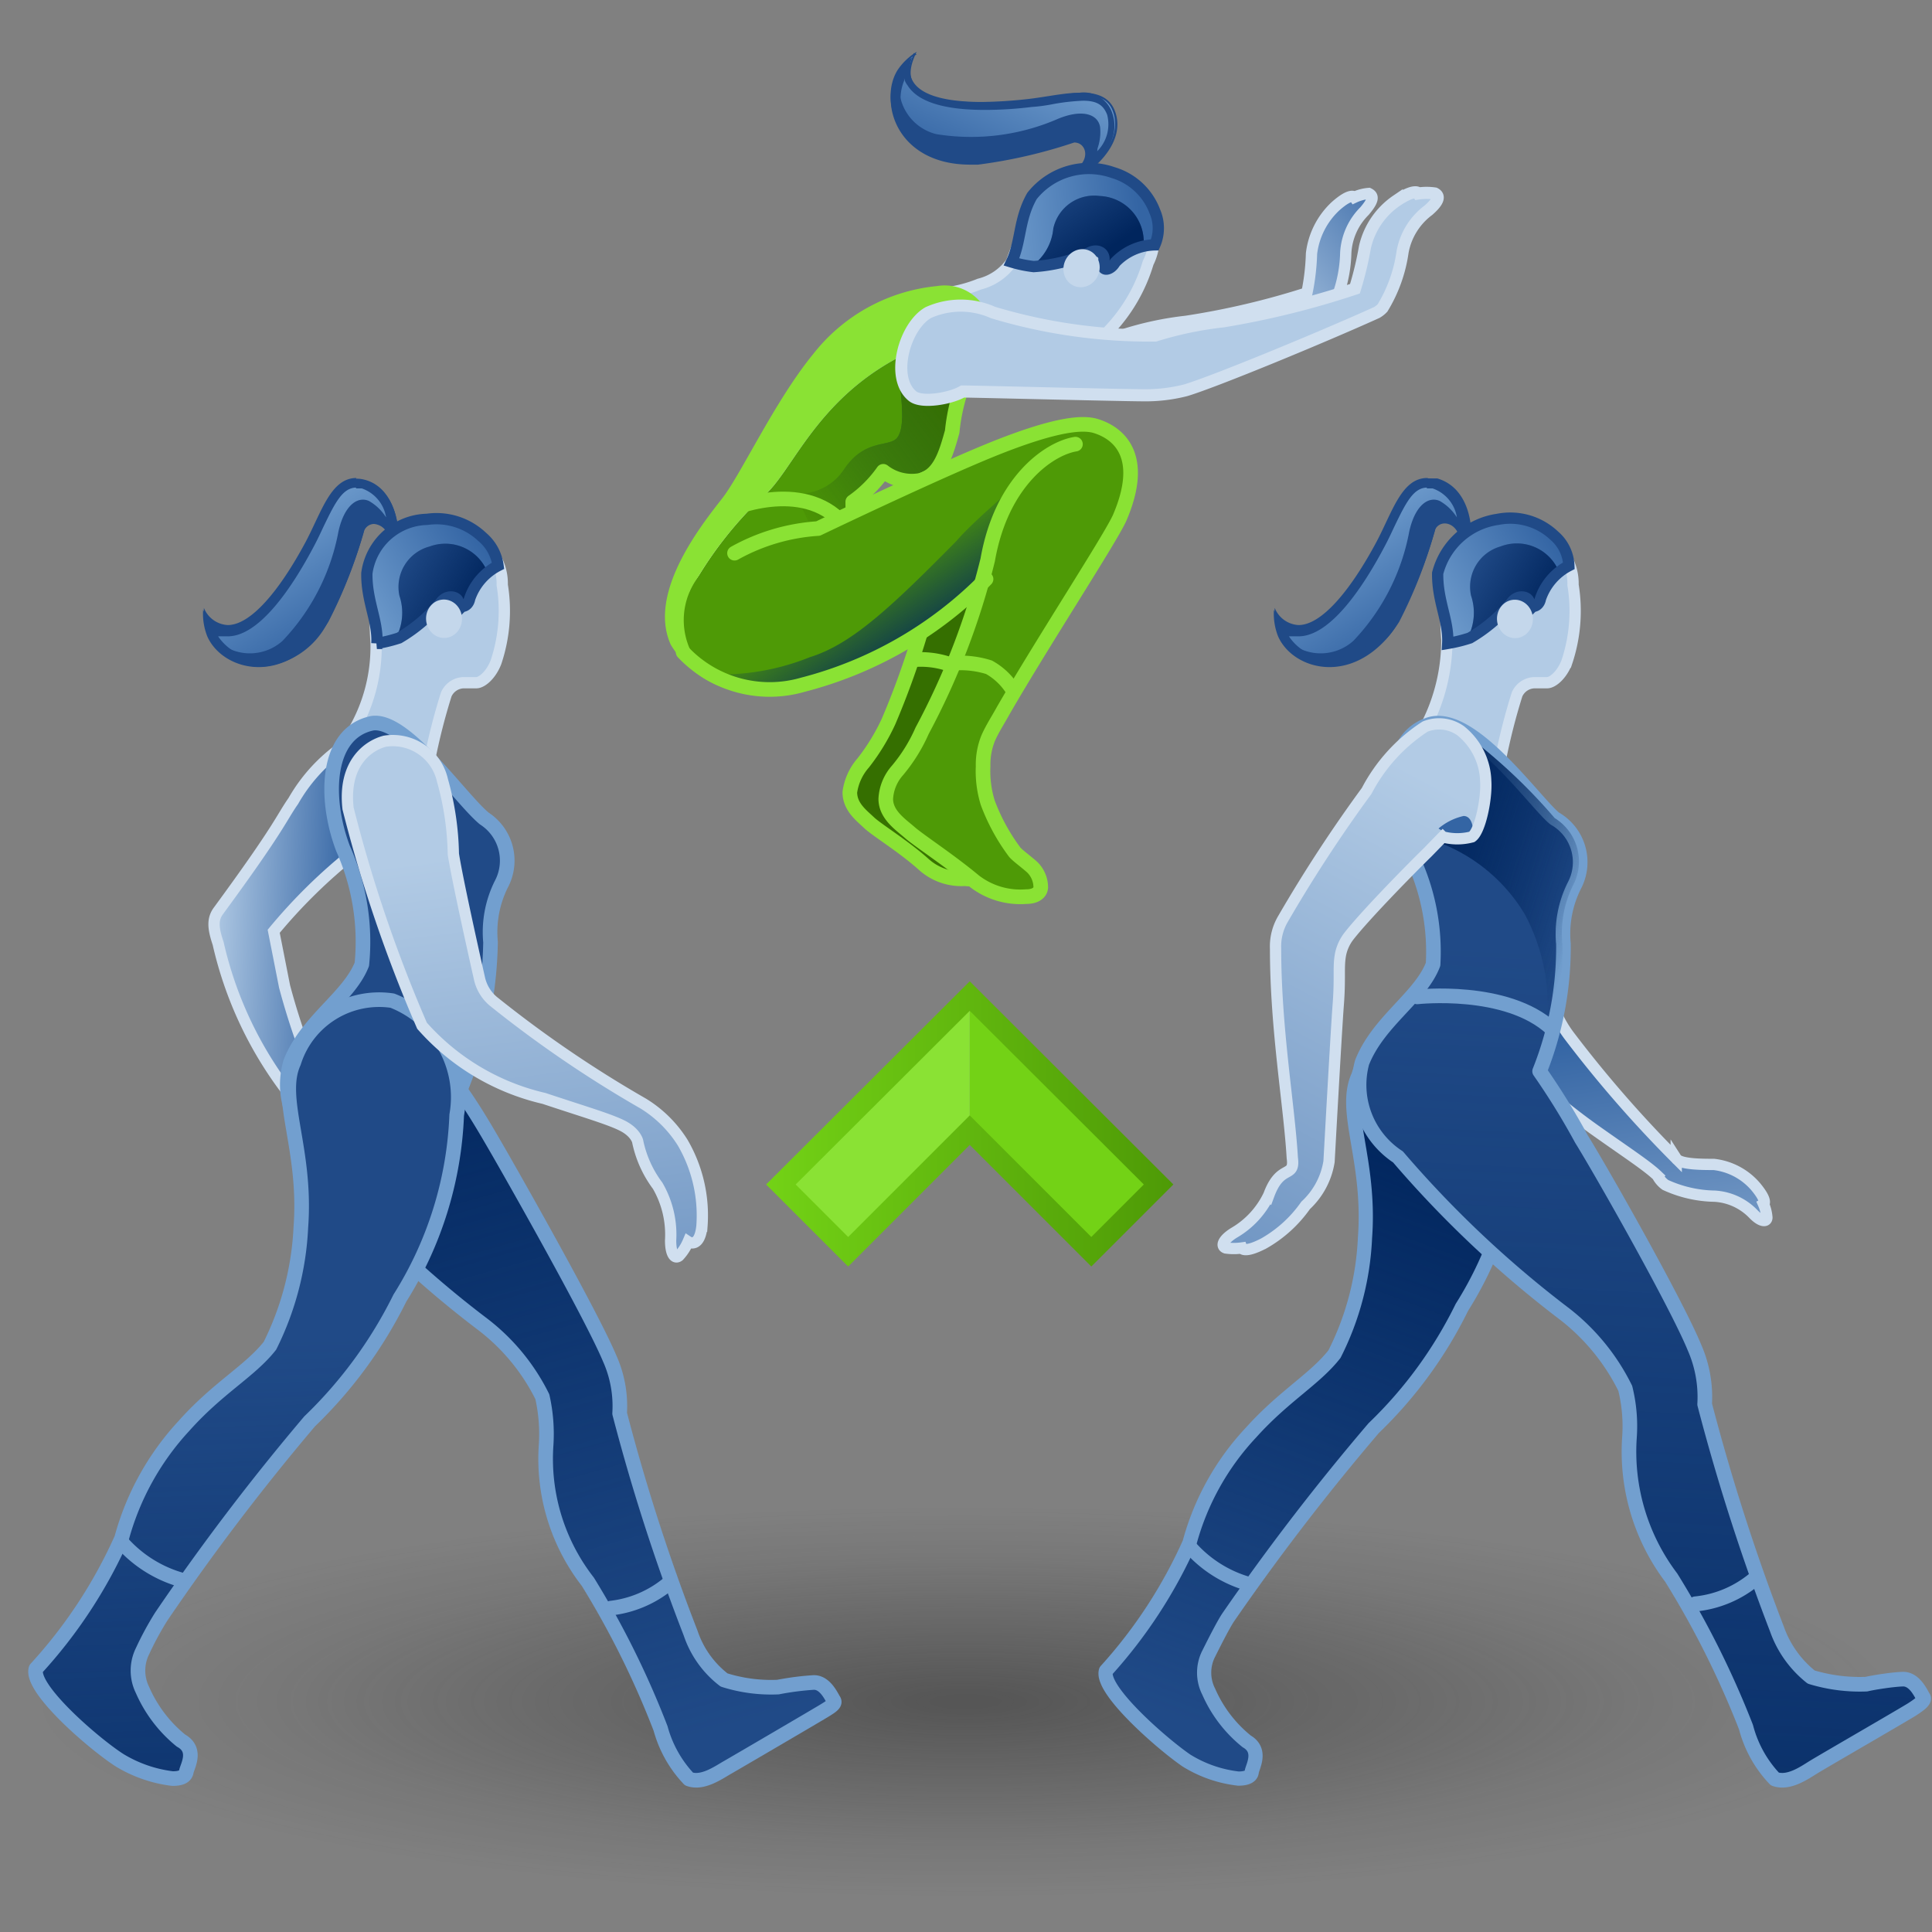 <?xml version="1.0" encoding="UTF-8" standalone="no"?>
<svg
   xmlns:dc="http://purl.org/dc/elements/1.1/"
   xmlns:cc="http://creativecommons.org/ns#"
   xmlns:rdf="http://www.w3.org/1999/02/22-rdf-syntax-ns#"
   xmlns:svg="http://www.w3.org/2000/svg"
   xmlns="http://www.w3.org/2000/svg"
   xmlns:xlink="http://www.w3.org/1999/xlink"
   xmlns:sodipodi="http://sodipodi.sourceforge.net/DTD/sodipodi-0.dtd"
   xmlns:inkscape="http://www.inkscape.org/namespaces/inkscape"
   viewBox="0 0 48 48"
   version="1.1"
   id="svg32076"
   sodipodi:docname="kinefx-motionclipposeinsert.svg"
   inkscape:export-filename="E:\dev\src\houdini\support\icons\SOP\kinefx-motionclipposeinsert.png"
   inkscape:export-xdpi="6000"
   inkscape:export-ydpi="6000"
   inkscape:version="1.0.1 (3bc2e813f5, 2020-09-07)">
  <rect x="0" y="0" width="48" height="48" fill="#808080" stroke="none"/>
  <sodipodi:namedview
     pagecolor="#ffffff"
     bordercolor="#666666"
     borderopacity="1"
     objecttolerance="10"
     gridtolerance="10"
     guidetolerance="10"
     inkscape:pageopacity="0"
     inkscape:pageshadow="2"
     inkscape:window-width="2560"
     inkscape:window-height="1377"
     id="namedview32078"
     showgrid="false"
     inkscape:zoom="15.3125"
     inkscape:cx="24"
     inkscape:cy="24"
     inkscape:window-x="-8"
     inkscape:window-y="-8"
     inkscape:window-maximized="1"
     inkscape:current-layer="svg32076" />
  <defs
     id="defs31894">
    <style
       id="style31831">.cls-1{fill:url(#radial-gradient);}.cls-2{fill:#204a87;}.cls-3{fill:url(#linear-gradient);}.cls-10,.cls-15,.cls-29,.cls-32,.cls-33,.cls-4,.cls-44,.cls-45,.cls-6{fill:none;}.cls-10,.cls-29,.cls-33,.cls-4{stroke:#729fcf;}.cls-10,.cls-29,.cls-32,.cls-33,.cls-4{stroke-linecap:round;stroke-linejoin:round;}.cls-4{stroke-width:0.34px;}.cls-5{fill:url(#linear-gradient-2);}.cls-44,.cls-6{stroke:#d0dfef;}.cls-15,.cls-44,.cls-45,.cls-6{stroke-miterlimit:10;}.cls-15,.cls-6{stroke-width:0.27px;}.cls-7{fill:url(#New_Gradient_Swatch_2);}.cls-8{fill:url(#New_Gradient_Swatch_2-2);}.cls-9{fill:url(#linear-gradient-3);}.cls-10,.cls-32{stroke-width:0.35px;}.cls-11{fill:url(#linear-gradient-4);}.cls-12{fill:#3465a4;}.cls-13{fill:url(#New_Gradient_Swatch_2-3);}.cls-14{fill:url(#linear-gradient-5);}.cls-15{stroke:#204a87;}.cls-16{fill:#c4d7eb;}.cls-17{fill:url(#linear-gradient-6);}.cls-18{fill:url(#linear-gradient-7);}.cls-19{fill:url(#linear-gradient-8);}.cls-20{fill:url(#New_Gradient_Swatch_2-4);}.cls-21{fill:url(#linear-gradient-9);}.cls-22{fill:url(#linear-gradient-10);}.cls-23{fill:url(#linear-gradient-11);}.cls-24{fill:url(#linear-gradient-12);}.cls-25{fill:url(#linear-gradient-14);}.cls-26{fill:url(#linear-gradient-15);}.cls-27{fill:#73d216;}.cls-28{fill:#8ae234;}.cls-29{stroke-width:0.36px;}.cls-30{fill:#4e9a06;}.cls-31{fill:url(#linear-gradient-16);}.cls-32{stroke:#8ae234;}.cls-33{stroke-width:0.37px;}.cls-34{fill:url(#linear-gradient-17);}.cls-35{fill:url(#New_Gradient_Swatch_2-5);}.cls-36{fill:url(#linear-gradient-18);}.cls-37{fill:url(#New_Gradient_Swatch_2-6);}.cls-38{fill:url(#linear-gradient-19);}.cls-39{fill:url(#linear-gradient-20);}.cls-40{fill:url(#linear-gradient-21);}.cls-41{fill:url(#linear-gradient-22);}.cls-42{fill:url(#linear-gradient-23);}.cls-43{fill:url(#linear-gradient-24);}.cls-44{stroke-width:0.29px;}.cls-45{stroke-width:0.5px;stroke:url(#linear-gradient-25);}</style>
    <radialGradient
       id="radial-gradient"
       cx="24.28"
       cy="40.95"
       r="20.08"
       gradientTransform="matrix(1.19,0,0,0.25,-5,30.8)"
       gradientUnits="userSpaceOnUse">
      <stop
         offset="0.03"
         stop-color="#2c2c2c"
         stop-opacity="0.5"
         id="stop31833" />
      <stop
         offset="0.68"
         stop-color="#2c2c2c"
         stop-opacity="0.1"
         id="stop31835" />
      <stop
         offset="0.93"
         stop-color="#2c2c2c"
         stop-opacity="0"
         id="stop31837" />
    </radialGradient>
    <linearGradient
       id="linear-gradient"
       x1="29.47"
       y1="41.58"
       x2="34.85"
       y2="27.3"
       gradientUnits="userSpaceOnUse">
      <stop
         offset="0"
         stop-color="#00255d"
         stop-opacity="0"
         id="stop31840" />
      <stop
         offset="1"
         stop-color="#00255d"
         id="stop31842" />
    </linearGradient>
    <linearGradient
       id="linear-gradient-2"
       x1="3.62"
       y1="20.34"
       x2="6.9"
       y2="20.34"
       gradientTransform="matrix(1, 0.05, -0.05, 1, 3.23, 1.53)"
       gradientUnits="userSpaceOnUse">
      <stop
         offset="0"
         stop-color="#b2cbe5"
         id="stop31845" />
      <stop
         offset="1"
         stop-color="#3465a4"
         id="stop31847" />
    </linearGradient>
    <linearGradient
       id="New_Gradient_Swatch_2"
       x1="28.86"
       y1="-18.98"
       x2="31.39"
       y2="-16.65"
       gradientTransform="matrix(0.97, 0.27, -0.28, 0.96, -26.02, 22.97)"
       gradientUnits="userSpaceOnUse">
      <stop
         offset="0"
         stop-color="#729fcf"
         id="stop31850" />
      <stop
         offset="1"
         stop-color="#3465a4"
         id="stop31852" />
    </linearGradient>
    <linearGradient
       id="New_Gradient_Swatch_2-2"
       x1="53.38"
       y1="-25.89"
       x2="55.91"
       y2="-23.57"
       xlink:href="#New_Gradient_Swatch_2" />
    <linearGradient
       id="linear-gradient-3"
       x1="16.59"
       y1="42.07"
       x2="11.5"
       y2="24.04"
       xlink:href="#linear-gradient" />
    <linearGradient
       id="linear-gradient-4"
       x1="10.17"
       y1="15.47"
       x2="13.56"
       y2="16.41"
       xlink:href="#linear-gradient-2" />
    <linearGradient
       id="New_Gradient_Swatch_2-3"
       x1="0.4"
       y1="98.32"
       x2="3.95"
       y2="98.32"
       gradientTransform="matrix(0.85,-0.53,0.53,0.85,-43.09,-68.08)"
       xlink:href="#New_Gradient_Swatch_2" />
    <linearGradient
       id="linear-gradient-5"
       x1="1.6"
       y1="97.74"
       x2="2.59"
       y2="99.62"
       gradientTransform="matrix(0.85,-0.53,0.53,0.85,-43.09,-68.08)"
       xlink:href="#linear-gradient" />
    <linearGradient
       id="linear-gradient-6"
       x1="6.65"
       y1="32.46"
       x2="7.36"
       y2="52.2"
       xlink:href="#linear-gradient" />
    <linearGradient
       id="linear-gradient-7"
       x1="12.3"
       y1="18.3"
       x2="16.06"
       y2="39.66"
       xlink:href="#linear-gradient-2" />
    <linearGradient
       id="linear-gradient-8"
       x1="35.8"
       y1="15.47"
       x2="39.19"
       y2="16.41"
       xlink:href="#linear-gradient-2" />
    <linearGradient
       id="New_Gradient_Swatch_2-4"
       x1="22.13"
       y1="111.91"
       x2="25.71"
       y2="111.91"
       gradientTransform="matrix(0.85,-0.53,0.53,0.85,-43.09,-68.08)"
       xlink:href="#New_Gradient_Swatch_2" />
    <linearGradient
       id="linear-gradient-9"
       x1="23.33"
       y1="111.34"
       x2="24.31"
       y2="113.22"
       gradientTransform="matrix(0.85,-0.53,0.53,0.85,-43.09,-68.08)"
       xlink:href="#linear-gradient" />
    <linearGradient
       id="linear-gradient-10"
       x1="40.28"
       y1="31.29"
       x2="38.38"
       y2="21.43"
       xlink:href="#linear-gradient-2" />
    <linearGradient
       id="linear-gradient-11"
       x1="40.62"
       y1="23.27"
       x2="39.06"
       y2="53.42"
       xlink:href="#linear-gradient" />
    <linearGradient
       id="linear-gradient-12"
       x1="38.64"
       y1="22.12"
       x2="33.92"
       y2="20.62"
       xlink:href="#linear-gradient" />
    <linearGradient
       id="linear-gradient-14"
       x1="35.74"
       y1="17.31"
       x2="25.79"
       y2="38.6"
       xlink:href="#linear-gradient-2" />
    <linearGradient
       id="linear-gradient-15"
       x1="35.58"
       y1="20.82"
       x2="35.73"
       y2="19.18"
       xlink:href="#linear-gradient-2" />
    <linearGradient
       id="linear-gradient-16"
       x1="18.07"
       y1="22.13"
       x2="20.22"
       y2="18.74"
       gradientUnits="userSpaceOnUse">
      <stop
         offset="0"
         stop-color="#4e9a06"
         stop-opacity="0"
         id="stop31870" />
      <stop
         offset="1"
         stop-color="#356f00"
         id="stop31872" />
    </linearGradient>
    <linearGradient
       id="linear-gradient-17"
       x1="29.11"
       y1="6.51"
       x2="32.81"
       y2="3.17"
       xlink:href="#linear-gradient-2" />
    <linearGradient
       id="New_Gradient_Swatch_2-5"
       x1="-27.63"
       y1="-45.09"
       x2="-25.1"
       y2="-42.76"
       gradientTransform="matrix(0.32,0.95,-0.95,0.31,-8.33,41.72)"
       xlink:href="#New_Gradient_Swatch_2" />
    <linearGradient
       id="linear-gradient-18"
       x1="25.47"
       y1="6.04"
       x2="27.14"
       y2="8.29"
       xlink:href="#linear-gradient-2" />
    <linearGradient
       id="New_Gradient_Swatch_2-6"
       x1="9.14"
       y1="81.25"
       x2="12.73"
       y2="81.25"
       gradientTransform="matrix(0.99,-0.11,0.11,0.99,6.5,-73.86)"
       xlink:href="#New_Gradient_Swatch_2" />
    <linearGradient
       id="linear-gradient-19"
       x1="10.34"
       y1="80.67"
       x2="11.33"
       y2="82.55"
       gradientTransform="matrix(0.99,-0.11,0.11,0.99,6.5,-73.86)"
       xlink:href="#linear-gradient" />
    <linearGradient
       id="linear-gradient-20"
       x1="21.37"
       y1="13.36"
       x2="18.72"
       y2="7.68"
       gradientUnits="userSpaceOnUse">
      <stop
         offset="0"
         stop-color="#fff"
         id="stop31880" />
      <stop
         offset="1"
         stop-color="#3465a4"
         id="stop31882" />
    </linearGradient>
    <linearGradient
       id="linear-gradient-21"
       x1="20.32"
       y1="12.88"
       x2="25.94"
       y2="8.48"
       xlink:href="#linear-gradient" />
    <linearGradient
       id="linear-gradient-22"
       x1="18"
       y1="14.55"
       x2="23.99"
       y2="10.1"
       xlink:href="#linear-gradient-16" />
    <linearGradient
       id="linear-gradient-23"
       x1="21.31"
       y1="13.85"
       x2="22.83"
       y2="16.2"
       xlink:href="#linear-gradient" />
    <linearGradient
       id="linear-gradient-24"
       x1="28.73"
       y1="7"
       x2="30.37"
       y2="11.99"
       xlink:href="#linear-gradient-2" />
    <linearGradient
       id="linear-gradient-25"
       x1="19.13"
       y1="27.21"
       x2="28.87"
       y2="27.21"
       gradientUnits="userSpaceOnUse">
      <stop
         offset="0"
         stop-color="#73d216"
         id="stop31889" />
      <stop
         offset="1"
         stop-color="#4e9a06"
         id="stop31891" />
    </linearGradient>
    <linearGradient
       inkscape:collect="always"
       xlink:href="#linear-gradient"
       id="linearGradient50304"
       gradientUnits="userSpaceOnUse"
       x1="29.47"
       y1="41.58"
       x2="34.85"
       y2="27.3" />
    <linearGradient
       inkscape:collect="always"
       xlink:href="#linear-gradient-2"
       id="linearGradient50306"
       gradientUnits="userSpaceOnUse"
       gradientTransform="matrix(1,0.05,-0.05,1,3.23,1.53)"
       x1="3.62"
       y1="20.34"
       x2="6.9"
       y2="20.34" />
    <linearGradient
       inkscape:collect="always"
       xlink:href="#New_Gradient_Swatch_2"
       id="linearGradient50308"
       gradientUnits="userSpaceOnUse"
       gradientTransform="matrix(0.97,0.27,-0.28,0.96,-26.02,22.97)"
       x1="28.86"
       y1="-18.98"
       x2="31.39"
       y2="-16.65" />
    <linearGradient
       inkscape:collect="always"
       xlink:href="#linear-gradient"
       id="linearGradient50310"
       x1="38.64"
       y1="22.12"
       x2="33.92"
       y2="20.62" />
    <linearGradient
       inkscape:collect="always"
       xlink:href="#linear-gradient-16"
       id="linearGradient50312"
       gradientUnits="userSpaceOnUse"
       x1="18.07"
       y1="22.13"
       x2="20.22"
       y2="18.74" />
  </defs>
  <title
     id="title31896">14-Motion Clip Pose Insert</title>
  <g
     id="shadow"
     transform="matrix(1.038,0,0,1.038,-0.819,-0.321)"
     style="stroke-width:0.963">
    <ellipse
       class="cls-1"
       cx="23.8"
       cy="40.95"
       rx="22.88"
       ry="4.8"
       id="ellipse31898"
       style="fill:url(#radial-gradient);stroke-width:0.963" />
  </g>
  <g
     id="ART"
     transform="matrix(1.038,0,0,1.038,-0.819,-0.321)"
     style="stroke-width:0.963">
    <path
       class="cls-2"
       d="m 35.6,24.62 a 2.09,2.09 0 0 0 -2.3,1.44 c -0.39,0.85 0.3,2 0.16,3.88 a 6.81,6.81 0 0 1 -0.73,2.78 c -0.47,0.6 -1.34,0.86 -2,1.88 a 13.92,13.92 0 0 0 -1.45,2.85 7.1,7.1 0 0 1 -0.81,1.34 c -0.23,0.38 -0.59,0.69 -0.72,0.92 -0.13,0.23 -0.47,0.33 -0.5,0.59 -0.03,0.26 0.44,0.87 0.63,1.06 a 11.21,11.21 0 0 0 1.3,1.09 3,3 0 0 0 1.24,0.43 c 0.19,0 0.31,-0.05 0.32,-0.16 0.01,-0.11 0.23,-0.45 0.17,-0.52 a 1.94,1.94 0 0 0 -0.29,-0.21 5.81,5.81 0 0 1 -0.91,-1.19 1,1 0 0 1 0,-0.91 0.65,0.65 0 0 0 0.09,-0.31 v 0 l 0.37,-0.55 a 55.76,55.76 0 0 1 3.49,-4.54 10.28,10.28 0 0 0 2.11,-2.89 8.73,8.73 0 0 0 1.34,-4.29 2.41,2.41 0 0 0 -1.51,-2.69 z"
       id="path31901"
       style="stroke-width:0.963" />
    <path
       class="cls-3"
       d="m 35.6,24.62 a 2.09,2.09 0 0 0 -2.3,1.44 c -0.39,0.85 0.3,2 0.16,3.88 a 6.81,6.81 0 0 1 -0.73,2.78 c -0.47,0.6 -1.34,0.86 -2,1.88 a 13.92,13.92 0 0 0 -1.45,2.85 7.1,7.1 0 0 1 -0.81,1.34 c -0.23,0.38 -0.59,0.69 -0.72,0.92 -0.13,0.23 -0.47,0.33 -0.5,0.59 -0.03,0.26 0.44,0.87 0.63,1.06 a 11.21,11.21 0 0 0 1.3,1.09 3,3 0 0 0 1.24,0.43 c 0.19,0 0.31,-0.05 0.32,-0.16 0.01,-0.11 0.23,-0.45 0.17,-0.52 a 1.94,1.94 0 0 0 -0.29,-0.21 5.81,5.81 0 0 1 -0.91,-1.19 1,1 0 0 1 0,-0.91 0.65,0.65 0 0 0 0.09,-0.31 v 0 l 0.37,-0.55 a 55.76,55.76 0 0 1 3.49,-4.54 10.28,10.28 0 0 0 2.11,-2.89 8.73,8.73 0 0 0 1.34,-4.29 2.41,2.41 0 0 0 -1.51,-2.69 z"
       id="path31903"
       style="fill:url(#linearGradient50304);stroke-width:0.963" />
    <path
       class="cls-4"
       d="m 35.6,24.62 a 2.09,2.09 0 0 0 -2.3,1.44 c -0.39,0.85 0.3,2 0.16,3.88 a 6.81,6.81 0 0 1 -0.73,2.78 c -0.47,0.6 -1.21,1 -2,1.88 a 6.22,6.22 0 0 0 -1.47,2.64 11.63,11.63 0 0 1 -2,3.06 c -0.14,0.46 1.37,1.77 1.93,2.15 a 3,3 0 0 0 1.24,0.43 c 0.19,0 0.31,-0.05 0.32,-0.16 0.01,-0.11 0.26,-0.51 -0.12,-0.73 a 3.14,3.14 0 0 1 -0.91,-1.19 1,1 0 0 1 0,-0.91 c 0.1,-0.2 0.33,-0.66 0.46,-0.86 a 55.76,55.76 0 0 1 3.49,-4.54 10.28,10.28 0 0 0 2.11,-2.89 8.73,8.73 0 0 0 1.34,-4.29 2.41,2.41 0 0 0 -1.52,-2.69 z"
       id="path31905" />
    <path
       class="cls-4"
       d="m 29.24,37.3 a 2.94,2.94 0 0 0 1.43,0.92"
       id="path31907" />
    <path
       class="cls-5"
       d="m 9.28,18 a 4,4 0 0 0 -1.47,1.48 c -0.3,0.43 -0.31,0.61 -1.8,2.64 -0.15,0.21 -0.11,0.44 0,0.77 a 9.2,9.2 0 0 0 1.61,3.48 l 0.65,-0.45 a 16.7,16.7 0 0 1 -0.67,-2 L 7.34,22.6 a 12.94,12.94 0 0 1 1.93,-1.89"
       id="path31909"
       style="fill:url(#linearGradient50306);stroke-width:0.963" />
    <path
       class="cls-6"
       d="m 9.28,18 a 4,4 0 0 0 -1.47,1.48 c -0.3,0.43 -0.31,0.61 -1.8,2.64 -0.15,0.21 -0.11,0.44 0,0.77 a 9.2,9.2 0 0 0 1.61,3.48 l 0.65,-0.45 a 16.7,16.7 0 0 1 -0.67,-2 L 7.34,22.6 a 12.94,12.94 0 0 1 1.93,-1.89"
       id="path31911" />
    <path
       class="cls-2"
       d="m 10.1,13.29 c 0,-0.44 -0.44,-0.59 -0.59,-0.31 a 11.44,11.44 0 0 1 -0.86,2.21 c -1,1.59 -2.53,1.19 -2.9,0.35 a 1.48,1.48 0 0 1 -0.1,-0.63 c 0.35,0.63 0.71,0.61 1.26,0.17 a 8.8,8.8 0 0 0 1.31,-1.91 c 0.22,-0.43 0.51,-1.58 1.29,-1.38 0.78,0.2 0.81,1.24 0.81,1.24"
       id="path31913"
       style="stroke-width:0.963" />
    <path
       class="cls-7"
       d="M 10.28,13.08 10.2,13.17 A 1.17,1.17 0 0 0 9.62,12.3 C 9.35,12.18 9.03,12.4 8.89,13.03 A 5.15,5.15 0 0 1 7.55,15.65 1.17,1.17 0 0 1 5.91,15.57 1,1 0 0 1 5.69,15.06 v 0 c 0.51,0.82 1.35,0.34 2.38,-1.38 0.37,-0.61 0.62,-2 1.4,-1.83 0.78,0.17 0.81,1.23 0.81,1.23 z"
       id="path31915"
       style="fill:url(#linearGradient50308);stroke-width:0.963" />
    <path
       class="cls-2"
       d="m 9.3,12 v 0 h 0.15 a 0.88,0.88 0 0 1 0.58,0.69 0.5,0.5 0 0 0 -0.29,-0.09 0.48,0.48 0 0 0 -0.43,0.27 2.76,2.76 0 0 0 -0.18,0.52 6.46,6.46 0 0 1 -0.67,1.68 1.72,1.72 0 0 1 -1.45,1 1.2,1.2 0 0 1 -1,-0.53 h 0.23 c 0.76,0 1.55,-1.18 2.07,-2.17 0.08,-0.15 0.15,-0.3 0.22,-0.45 0.28,-0.58 0.46,-0.94 0.79,-0.94 m 0,-0.23 c -0.61,0 -0.83,0.8 -1.21,1.52 -0.63,1.18 -1.32,2 -1.87,2 A 0.65,0.65 0 0 1 5.67,14.86 v 0 A 1.28,1.28 0 0 0 5.77,15.47 1.38,1.38 0 0 0 7,16.27 1.92,1.92 0 0 0 8.64,15.19 11.69,11.69 0 0 0 9.51,13 0.26,0.26 0 0 1 9.74,12.85 0.4,0.4 0 0 1 10.1,13.3 l 0.14,-0.17 0.08,-0.09 c 0,0 0,-1 -0.81,-1.24 H 9.3 Z"
       id="path31917"
       style="stroke-width:0.963" />
    <path
       class="cls-2"
       d="m 35.73,13.29 c 0,-0.44 -0.44,-0.59 -0.59,-0.31 a 11.44,11.44 0 0 1 -0.86,2.21 c -1,1.59 -2.53,1.19 -2.9,0.35 a 1.48,1.48 0 0 1 -0.1,-0.63 c 0.35,0.63 0.71,0.61 1.26,0.17 a 8.44,8.44 0 0 0 1.3,-1.91 c 0.23,-0.43 0.52,-1.58 1.3,-1.38 C 35.92,11.99 36,13 36,13"
       id="path31919"
       style="stroke-width:0.963" />
    <path
       class="cls-8"
       d="m 35.91,13.08 -0.08,0.09 A 1.17,1.17 0 0 0 35.25,12.3 c -0.27,-0.12 -0.59,0.1 -0.73,0.73 a 5.15,5.15 0 0 1 -1.34,2.62 1.17,1.17 0 0 1 -1.64,-0.08 1,1 0 0 1 -0.22,-0.51 v 0 c 0.51,0.82 1.35,0.34 2.38,-1.38 0.37,-0.61 0.62,-2 1.4,-1.83 0.78,0.17 0.81,1.23 0.81,1.23 z"
       id="path31921"
       style="fill:url(#New_Gradient_Swatch_2-2);stroke-width:0.963" />
    <path
       class="cls-2"
       d="m 34.93,12 v 0 h 0.15 a 0.88,0.88 0 0 1 0.58,0.69 0.5,0.5 0 0 0 -0.29,-0.09 0.48,0.48 0 0 0 -0.43,0.27 2.76,2.76 0 0 0 -0.18,0.52 6.83,6.83 0 0 1 -0.67,1.68 1.72,1.72 0 0 1 -1.45,1 1.19,1.19 0 0 1 -1,-0.53 h 0.23 c 0.76,0 1.55,-1.18 2.07,-2.17 0.08,-0.15 0.15,-0.3 0.22,-0.45 0.28,-0.58 0.46,-0.94 0.79,-0.94 m 0,-0.23 c -0.61,0 -0.83,0.8 -1.21,1.52 -0.63,1.18 -1.32,2 -1.87,2 A 0.65,0.65 0 0 1 31.3,14.86 v 0 a 1.28,1.28 0 0 0 0.1,0.61 1.38,1.38 0 0 0 1.26,0.73 1.92,1.92 0 0 0 1.64,-1.08 11.69,11.69 0 0 0 0.86,-2.2 0.26,0.26 0 0 1 0.23,-0.15 0.4,0.4 0 0 1 0.36,0.45 L 35.89,13.05 36,13 c 0,0 0,-1 -0.81,-1.24 h -0.21 z"
       id="path31923"
       style="stroke-width:0.963" />
    <path
       class="cls-2"
       d="m 20.74,41 c -0.06,-0.1 -0.21,-0.43 -0.48,-0.42 a 6.77,6.77 0 0 0 -0.85,0.11 3.74,3.74 0 0 1 -1.29,-0.17 2.35,2.35 0 0 1 -0.8,-1.12 47.63,47.63 0 0 1 -1.7,-5.26 2.79,2.79 0 0 0 -0.24,-1.32 v 0 c -0.42,-1 -2.15,-4.06 -2.65,-4.93 -0.62,-1.07 -1.67,-2.95 -2.91,-3 -1.52,-0.07 -2.56,1.73 -1.46,3.33 a 24.63,24.63 0 0 0 4,3.8 4.94,4.94 0 0 1 1.41,1.72 4.06,4.06 0 0 1 0.09,1.16 4.79,4.79 0 0 0 1,3.27 21.25,21.25 0 0 1 1.74,3.51 2.84,2.84 0 0 0 0.68,1.21 c 0.32,0.12 0.7,-0.15 0.91,-0.27 0.21,-0.12 2.14,-1.25 2.32,-1.36 0.18,-0.11 0.29,-0.18 0.23,-0.26 z"
       id="path31925"
       style="stroke-width:0.963" />
    <path
       class="cls-9"
       d="m 20.74,41 c -0.06,-0.1 -0.21,-0.43 -0.48,-0.42 a 6.77,6.77 0 0 0 -0.85,0.11 3.74,3.74 0 0 1 -1.29,-0.17 2.35,2.35 0 0 1 -0.8,-1.12 47.63,47.63 0 0 1 -1.7,-5.26 2.79,2.79 0 0 0 -0.24,-1.32 v 0 c -0.42,-1 -2.15,-4.06 -2.65,-4.93 -0.62,-1.07 -1.67,-2.95 -2.91,-3 -1.52,-0.07 -2.56,1.73 -1.46,3.33 a 24.63,24.63 0 0 0 4,3.8 4.94,4.94 0 0 1 1.41,1.72 4.06,4.06 0 0 1 0.09,1.16 4.79,4.79 0 0 0 1,3.27 21.25,21.25 0 0 1 1.74,3.51 2.84,2.84 0 0 0 0.68,1.21 c 0.32,0.12 0.7,-0.15 0.91,-0.27 0.21,-0.12 2.14,-1.25 2.32,-1.36 0.18,-0.11 0.29,-0.18 0.23,-0.26 z"
       id="path31927"
       style="fill:url(#linear-gradient-3);stroke-width:0.963" />
    <path
       class="cls-10"
       d="m 20.74,41 c -0.06,-0.1 -0.21,-0.43 -0.48,-0.42 a 6.77,6.77 0 0 0 -0.85,0.11 3.74,3.74 0 0 1 -1.29,-0.17 2.35,2.35 0 0 1 -0.8,-1.12 47.63,47.63 0 0 1 -1.7,-5.26 2.79,2.79 0 0 0 -0.24,-1.32 v 0 c -0.42,-1 -2.15,-4.06 -2.65,-4.93 -0.62,-1.07 -1.67,-2.95 -2.91,-3 -1.52,-0.07 -2.56,1.73 -1.46,3.33 a 24.63,24.63 0 0 0 4,3.8 4.94,4.94 0 0 1 1.41,1.72 4.06,4.06 0 0 1 0.09,1.16 4.79,4.79 0 0 0 1,3.27 21.25,21.25 0 0 1 1.74,3.51 2.84,2.84 0 0 0 0.68,1.21 c 0.32,0.12 0.7,-0.15 0.91,-0.27 0.21,-0.12 2.14,-1.25 2.32,-1.36 0.18,-0.11 0.29,-0.18 0.23,-0.26 z"
       id="path31929" />
    <path
       class="cls-11"
       d="m 11.07,18.5 a 14.53,14.53 0 0 1 0.4,-1.57 0.47,0.47 0 0 1 0.41,-0.28 h 0.31 c 0.13,0 0.35,-0.18 0.47,-0.49 a 3.86,3.86 0 0 0 0.15,-1.85 1.27,1.27 0 0 0 -0.37,-0.93 2.11,2.11 0 0 0 -1.28,-0.3 1.51,1.51 0 0 0 -1.37,1.3 7.64,7.64 0 0 0 0,1.24 4.47,4.47 0 0 1 -0.59,2.23"
       id="path31931"
       style="fill:url(#linear-gradient-4);stroke-width:0.963" />
    <path
       class="cls-6"
       d="m 11.07,18.5 a 14.53,14.53 0 0 1 0.4,-1.57 0.47,0.47 0 0 1 0.41,-0.28 h 0.31 c 0.13,0 0.35,-0.18 0.47,-0.49 a 3.86,3.86 0 0 0 0.15,-1.85 1.27,1.27 0 0 0 -0.37,-0.93 2.11,2.11 0 0 0 -1.28,-0.3 1.51,1.51 0 0 0 -1.37,1.3 9.62,9.62 0 0 0 0,1.31 4,4 0 0 1 -0.57,2.16"
       id="path31933" />
    <path
       class="cls-12"
       d="m 9.81,15.71 a 3.65,3.65 0 0 0 0.53,-0.13 3.76,3.76 0 0 0 1,-0.85 c 0.15,-0.21 0.42,-0.14 0.42,0 0,0.14 0.23,0.13 0.27,-0.09 a 1.39,1.39 0 0 1 0.68,-0.79 1.09,1.09 0 0 0 -0.38,-0.69 1.48,1.48 0 0 0 -1.32,-0.42 1.74,1.74 0 0 0 -1.44,1.29 c -0.01,0.67 0.27,1.14 0.24,1.68 z"
       id="path31935"
       style="stroke-width:0.963" />
    <path
       class="cls-13"
       d="m 9.81,15.71 a 3.65,3.65 0 0 0 0.53,-0.13 3.76,3.76 0 0 0 1,-0.85 c 0.15,-0.21 0.42,-0.14 0.42,0 0,0.14 0.23,0.13 0.27,-0.09 a 1.39,1.39 0 0 1 0.68,-0.79 1.09,1.09 0 0 0 -0.38,-0.69 1.48,1.48 0 0 0 -1.32,-0.42 1.74,1.74 0 0 0 -1.44,1.29 c -0.01,0.67 0.27,1.14 0.24,1.68 z"
       id="path31937"
       style="fill:url(#New_Gradient_Swatch_2-3);stroke-width:0.963" />
    <path
       class="cls-2"
       d="m 11.07,13.39 a 1,1 0 0 0 -0.72,1.18 1.28,1.28 0 0 1 -0.08,1 v 0 h 0.07 a 3.76,3.76 0 0 0 1,-0.85 c 0.15,-0.21 0.42,-0.14 0.42,0 0,0.14 0.23,0.13 0.27,-0.09 a 0.9,0.9 0 0 1 0.27,-0.46 l 0.16,-0.16 a 1.09,1.09 0 0 0 -1.39,-0.62 z"
       id="path31939"
       style="stroke-width:0.963" />
    <path
       class="cls-14"
       d="m 11.07,13.39 a 1,1 0 0 0 -0.72,1.18 1.28,1.28 0 0 1 -0.08,1 v 0 h 0.07 a 3.76,3.76 0 0 0 1,-0.85 c 0.15,-0.21 0.42,-0.14 0.42,0 0,0.14 0.23,0.13 0.27,-0.09 a 0.9,0.9 0 0 1 0.27,-0.46 l 0.16,-0.16 a 1.09,1.09 0 0 0 -1.39,-0.62 z"
       id="path31941"
       style="fill:url(#linear-gradient-5);stroke-width:0.963" />
    <path
       class="cls-15"
       d="m 9.81,15.71 a 3.65,3.65 0 0 0 0.53,-0.13 3.76,3.76 0 0 0 1,-0.85 c 0.15,-0.21 0.42,-0.14 0.42,0 0,0.14 0.23,0.13 0.27,-0.09 a 1.39,1.39 0 0 1 0.68,-0.79 1.09,1.09 0 0 0 -0.38,-0.69 1.59,1.59 0 0 0 -1.32,-0.42 1.49,1.49 0 0 0 -1.44,1.29 c -0.01,0.67 0.27,1.14 0.24,1.68 z"
       id="path31943" />
    <ellipse
       class="cls-16"
       cx="11.42"
       cy="15.12"
       rx="0.43"
       ry="0.46"
       transform="rotate(-3.48,11.401,15.173)"
       id="ellipse31945"
       style="stroke-width:0.963" />
    <path
       class="cls-2"
       d="m 12.38,19.9 a 1.2,1.2 0 0 1 0.41,1.57 2.57,2.57 0 0 0 -0.26,1.39 9.8,9.8 0 0 1 -0.81,3.74 c -0.39,1.17 -0.15,0.8 -0.87,1.53 -1,1 -3.66,-0.4 -3.11,-2.39 0.39,-1 1.4,-1.56 1.71,-2.35 A 5.45,5.45 0 0 0 9,20.62 c -0.46,-1.21 -0.41,-2.77 0.7,-3 0.79,-0.12 2.1,1.8 2.68,2.28 z"
       id="path31947"
       style="stroke-width:0.963" />
    <path
       class="cls-10"
       d="m 12.38,19.9 a 1.2,1.2 0 0 1 0.41,1.57 2.57,2.57 0 0 0 -0.26,1.39 9.8,9.8 0 0 1 -0.81,3.74 c -0.39,1.17 -0.15,0.8 -0.87,1.53 -1,1 -3.66,-0.4 -3.11,-2.39 0.39,-1 1.4,-1.56 1.71,-2.35 A 5.45,5.45 0 0 0 9,20.62 c -0.46,-1.21 -0.41,-2.77 0.7,-3 0.79,-0.12 2.1,1.8 2.68,2.28 z"
       id="path31949" />
    <path
       class="cls-2"
       d="m 10.18,24.26 a 2.14,2.14 0 0 0 -2.36,1.48 c -0.39,0.86 0.31,2.07 0.17,3.94 A 7.08,7.08 0 0 1 7.25,32.52 C 6.77,33.13 5.88,33.4 5.19,34.44 a 15.27,15.27 0 0 0 -1.47,2.9 6.76,6.76 0 0 1 -0.83,1.37 c -0.23,0.39 -0.6,0.71 -0.73,0.94 -0.13,0.23 -0.48,0.34 -0.51,0.6 -0.03,0.26 0.45,0.88 0.64,1.08 a 12.66,12.66 0 0 0 1.32,1.11 3.17,3.17 0 0 0 1.27,0.44 c 0.2,0 0.31,-0.05 0.33,-0.17 0.02,-0.12 0.23,-0.45 0.17,-0.52 a 1.29,1.29 0 0 0 -0.3,-0.22 6.08,6.08 0 0 1 -0.92,-1.21 1.05,1.05 0 0 1 0,-0.93 0.87,0.87 0 0 0 0.09,-0.32 v 0 L 4.65,39 A 55.3,55.3 0 0 1 8.2,34.33 10.62,10.62 0 0 0 10.36,31.38 8.86,8.86 0 0 0 11.72,27 2.48,2.48 0 0 0 10.18,24.26 Z"
       id="path31951"
       style="stroke-width:0.963" />
    <path
       class="cls-17"
       d="m 10.18,24.26 a 2.14,2.14 0 0 0 -2.36,1.48 c -0.39,0.86 0.31,2.07 0.17,3.94 A 7.08,7.08 0 0 1 7.25,32.52 C 6.77,33.13 5.88,33.4 5.19,34.44 a 15.27,15.27 0 0 0 -1.47,2.9 6.76,6.76 0 0 1 -0.83,1.37 c -0.23,0.39 -0.6,0.71 -0.73,0.94 -0.13,0.23 -0.48,0.34 -0.51,0.6 -0.03,0.26 0.45,0.88 0.64,1.08 a 12.66,12.66 0 0 0 1.32,1.11 3.17,3.17 0 0 0 1.27,0.44 c 0.2,0 0.31,-0.05 0.33,-0.17 0.02,-0.12 0.23,-0.45 0.17,-0.52 a 1.29,1.29 0 0 0 -0.3,-0.22 6.08,6.08 0 0 1 -0.92,-1.21 1.05,1.05 0 0 1 0,-0.93 0.87,0.87 0 0 0 0.09,-0.32 v 0 L 4.65,39 A 55.3,55.3 0 0 1 8.2,34.33 10.62,10.62 0 0 0 10.36,31.38 8.86,8.86 0 0 0 11.72,27 2.48,2.48 0 0 0 10.18,24.26 Z"
       id="path31953"
       style="fill:url(#linear-gradient-6);stroke-width:0.963" />
    <path
       class="cls-10"
       d="m 10.18,24.26 a 2.14,2.14 0 0 0 -2.36,1.48 c -0.39,0.86 0.31,2.07 0.17,3.94 a 7.08,7.08 0 0 1 -0.74,2.84 c -0.48,0.61 -1.24,1 -2.06,1.92 A 6.44,6.44 0 0 0 3.7,37.13 11.62,11.62 0 0 1 1.65,40.25 c -0.15,0.47 1.39,1.8 2,2.19 a 3.17,3.17 0 0 0 1.27,0.44 c 0.2,0 0.31,-0.05 0.33,-0.17 0.02,-0.12 0.27,-0.52 -0.13,-0.74 A 3.22,3.22 0 0 1 4.2,40.76 1.05,1.05 0 0 1 4.2,39.83 7.41,7.41 0 0 1 4.65,39 55.3,55.3 0 0 1 8.2,34.33 10.62,10.62 0 0 0 10.36,31.38 8.86,8.86 0 0 0 11.72,27 2.48,2.48 0 0 0 10.18,24.26 Z"
       id="path31955" />
    <path
       class="cls-18"
       d="m 13.81,26.6 c 0.93,0.31 1.55,0.49 1.87,0.65 0.32,0.16 0.37,0.37 0.37,0.37 a 2.67,2.67 0 0 0 0.48,1.07 2.33,2.33 0 0 1 0.31,1.31 c 0,0.33 0.1,0.45 0.2,0.37 a 1.19,1.19 0 0 0 0.22,-0.34 c 0,0 0.27,0.18 0.33,-0.37 a 3.46,3.46 0 0 0 -0.46,-2 2.9,2.9 0 0 0 -0.95,-0.94 27.9,27.9 0 0 1 -3.59,-2.45 1,1 0 0 1 -0.32,-0.52 c -0.16,-0.71 -0.54,-2.42 -0.63,-3 A 6.88,6.88 0 0 0 11.38,18.99 1.22,1.22 0 0 0 10,18.05 C 9.58,18.16 9,18.6 9.12,19.66 a 33.92,33.92 0 0 0 1.77,5.2 5.57,5.57 0 0 0 2.92,1.74 z"
       id="path31957"
       style="fill:url(#linear-gradient-7);stroke-width:0.963" />
    <path
       class="cls-6"
       d="m 13.81,26.6 c 0.93,0.31 1.55,0.49 1.87,0.65 0.32,0.16 0.37,0.37 0.37,0.37 a 2.67,2.67 0 0 0 0.48,1.07 2.33,2.33 0 0 1 0.31,1.31 c 0,0.33 0.1,0.45 0.2,0.37 a 1.19,1.19 0 0 0 0.22,-0.34 c 0,0 0.27,0.18 0.33,-0.37 a 3.46,3.46 0 0 0 -0.46,-2 2.9,2.9 0 0 0 -0.95,-0.94 27.9,27.9 0 0 1 -3.59,-2.45 1,1 0 0 1 -0.32,-0.52 c -0.16,-0.71 -0.54,-2.42 -0.63,-3 A 6.88,6.88 0 0 0 11.38,18.99 1.22,1.22 0 0 0 10,18.05 C 9.58,18.16 9,18.6 9.12,19.66 a 33.92,33.92 0 0 0 1.77,5.2 5.57,5.57 0 0 0 2.92,1.74 z"
       id="path31959" />
    <path
       class="cls-19"
       d="m 36.7,18.5 a 14.53,14.53 0 0 1 0.4,-1.57 0.47,0.47 0 0 1 0.41,-0.28 h 0.31 c 0.13,0 0.35,-0.18 0.47,-0.49 a 3.86,3.86 0 0 0 0.15,-1.85 1.27,1.27 0 0 0 -0.37,-0.93 2.11,2.11 0 0 0 -1.28,-0.3 1.51,1.51 0 0 0 -1.37,1.3 7.64,7.64 0 0 0 0,1.24 4.47,4.47 0 0 1 -0.59,2.23"
       id="path31961"
       style="fill:url(#linear-gradient-8);stroke-width:0.963" />
    <path
       class="cls-6"
       d="m 36.7,18.5 a 14.53,14.53 0 0 1 0.4,-1.57 0.47,0.47 0 0 1 0.41,-0.28 h 0.31 c 0.13,0 0.35,-0.18 0.47,-0.49 a 3.86,3.86 0 0 0 0.15,-1.85 1.27,1.27 0 0 0 -0.37,-0.93 2.11,2.11 0 0 0 -1.28,-0.3 1.51,1.51 0 0 0 -1.37,1.3 7.64,7.64 0 0 0 0,1.24 4.47,4.47 0 0 1 -0.59,2.23"
       id="path31963" />
    <path
       class="cls-12"
       d="m 35.44,15.71 a 3.65,3.65 0 0 0 0.53,-0.13 3.76,3.76 0 0 0 1,-0.85 c 0.15,-0.21 0.42,-0.14 0.42,0 0,0.14 0.23,0.13 0.27,-0.09 a 1.39,1.39 0 0 1 0.68,-0.79 1,1 0 0 0 -0.35,-0.72 1.53,1.53 0 0 0 -1.35,-0.39 1.74,1.74 0 0 0 -1.44,1.29 c -0.01,0.67 0.27,1.14 0.24,1.68 z"
       id="path31965"
       style="stroke-width:0.963" />
    <path
       class="cls-20"
       d="m 35.44,15.71 a 3.65,3.65 0 0 0 0.53,-0.13 3.76,3.76 0 0 0 1,-0.85 c 0.15,-0.21 0.42,-0.14 0.42,0 0,0.14 0.23,0.13 0.27,-0.09 a 1.39,1.39 0 0 1 0.68,-0.79 1,1 0 0 0 -0.35,-0.72 1.53,1.53 0 0 0 -1.35,-0.39 1.74,1.74 0 0 0 -1.44,1.29 c -0.01,0.67 0.27,1.14 0.24,1.68 z"
       id="path31967"
       style="fill:url(#New_Gradient_Swatch_2-4);stroke-width:0.963" />
    <path
       class="cls-2"
       d="m 36.7,13.39 a 1,1 0 0 0 -0.7,1.18 1.28,1.28 0 0 1 -0.08,1 v 0 h 0.07 a 3.76,3.76 0 0 0 1,-0.85 c 0.15,-0.21 0.42,-0.14 0.42,0 0,0.14 0.23,0.13 0.27,-0.09 a 0.9,0.9 0 0 1 0.27,-0.46 l 0.16,-0.16 A 1.09,1.09 0 0 0 36.7,13.39 Z"
       id="path31969"
       style="stroke-width:0.963" />
    <path
       class="cls-21"
       d="m 36.7,13.39 a 1,1 0 0 0 -0.7,1.18 1.28,1.28 0 0 1 -0.08,1 v 0 h 0.07 a 3.76,3.76 0 0 0 1,-0.85 c 0.15,-0.21 0.42,-0.14 0.42,0 0,0.14 0.23,0.13 0.27,-0.09 a 0.9,0.9 0 0 1 0.27,-0.46 l 0.16,-0.16 A 1.09,1.09 0 0 0 36.7,13.39 Z"
       id="path31971"
       style="fill:url(#linear-gradient-9);stroke-width:0.963" />
    <path
       class="cls-15"
       d="m 35.44,15.71 a 3.65,3.65 0 0 0 0.53,-0.13 3.76,3.76 0 0 0 1,-0.85 c 0.15,-0.21 0.42,-0.14 0.42,0 0,0.14 0.23,0.13 0.27,-0.09 a 1.39,1.39 0 0 1 0.68,-0.79 1,1 0 0 0 -0.35,-0.72 1.53,1.53 0 0 0 -1.35,-0.39 1.74,1.74 0 0 0 -1.44,1.29 c -0.01,0.67 0.27,1.14 0.24,1.68 z"
       id="path31973" />
    <ellipse
       class="cls-16"
       cx="37.05"
       cy="15.12"
       rx="0.43"
       ry="0.46"
       transform="rotate(-3.48,37.102,15.13)"
       id="ellipse31975"
       style="stroke-width:0.963" />
    <path
       class="cls-22"
       d="m 43,29.13 c 0,0 0.11,-0.06 -0.19,-0.42 a 1.55,1.55 0 0 0 -1,-0.53 c -0.27,0 -0.81,0 -0.9,-0.14 A 28.75,28.75 0 0 1 38.34,25.09 2.72,2.72 0 0 1 37.96,24.38 C 37.86,23.7 37.55,21.65 37.44,21.09 A 6.83,6.83 0 0 0 37.11,19.34 1.23,1.23 0 0 0 35.7,18.5 1.36,1.36 0 0 0 34.89,20.15 c 0.15,1.06 1.8,4.54 1.87,4.93 0.07,0.39 0.71,1.21 2.18,2.26 0.76,0.54 1.27,0.87 1.52,1.11 a 0.63,0.63 0 0 0 0.19,0.22 2.93,2.93 0 0 0 1.18,0.27 1.4,1.4 0 0 1 0.92,0.42 c 0.19,0.2 0.33,0.2 0.33,0.09 A 1,1 0 0 0 43,29.13 Z"
       id="path31977"
       style="fill:url(#linear-gradient-10);stroke-width:0.963" />
    <path
       class="cls-6"
       d="m 43,29.13 c 0,0 0.11,-0.06 -0.19,-0.42 a 1.55,1.55 0 0 0 -1,-0.53 c -0.27,0 -0.81,0 -0.9,-0.14 A 28.75,28.75 0 0 1 38.34,25.09 2.72,2.72 0 0 1 37.96,24.38 C 37.86,23.7 37.55,21.65 37.44,21.09 A 6.83,6.83 0 0 0 37.11,19.34 1.23,1.23 0 0 0 35.7,18.5 1.36,1.36 0 0 0 34.89,20.15 c 0.15,1.06 1.8,4.54 1.87,4.93 0.07,0.39 0.71,1.21 2.18,2.26 0.76,0.54 1.27,0.87 1.52,1.11 a 0.63,0.63 0 0 0 0.19,0.22 2.93,2.93 0 0 0 1.18,0.27 1.4,1.4 0 0 1 0.92,0.42 c 0.19,0.2 0.33,0.2 0.33,0.09 A 1,1 0 0 0 43,29.13 Z"
       id="path31979" />
    <path
       class="cls-2"
       d="m 46.82,40.93 c -0.06,-0.1 -0.21,-0.44 -0.49,-0.43 -0.28,0.01 -0.75,0.09 -0.87,0.12 A 4,4 0 0 1 44.14,40.45 2.55,2.55 0 0 1 43.32,39.3 50.26,50.26 0 0 1 41.59,33.92 2.94,2.94 0 0 0 41.35,32.57 v 0 c -0.43,-1.05 -2.19,-4.16 -2.71,-5 a 17,17 0 0 0 -1,-1.62 8,8 0 0 0 0.57,-3.05 2.57,2.57 0 0 1 0.26,-1.39 A 1.2,1.2 0 0 0 38,19.9 c -0.49,-0.4 -2,-2.57 -3,-2.25 -1,0.32 -1,1.8 -0.5,3 a 5.27,5.27 0 0 1 0.59,2.74 c -0.3,0.79 -1.31,1.36 -1.7,2.35 a 2.06,2.06 0 0 0 0.86,2.26 25.82,25.82 0 0 0 4,3.77 5.11,5.11 0 0 1 1.44,1.77 3.77,3.77 0 0 1 0.1,1.18 5,5 0 0 0 1,3.35 21.75,21.75 0 0 1 1.79,3.58 2.83,2.83 0 0 0 0.69,1.24 c 0.33,0.12 0.71,-0.15 0.92,-0.28 0.21,-0.13 2.2,-1.28 2.37,-1.39 0.17,-0.11 0.32,-0.22 0.26,-0.29 z"
       id="path31981"
       style="stroke-width:0.963" />
    <path
       class="cls-23"
       d="m 46.82,40.93 c -0.06,-0.1 -0.21,-0.44 -0.49,-0.43 -0.28,0.01 -0.75,0.09 -0.87,0.12 A 4,4 0 0 1 44.14,40.45 2.55,2.55 0 0 1 43.32,39.3 50.26,50.26 0 0 1 41.59,33.92 2.94,2.94 0 0 0 41.35,32.57 v 0 c -0.43,-1.05 -2.19,-4.16 -2.71,-5 a 17,17 0 0 0 -1,-1.62 8,8 0 0 0 0.57,-3.05 2.57,2.57 0 0 1 0.26,-1.39 A 1.2,1.2 0 0 0 38,19.9 c -0.49,-0.4 -2,-2.57 -3,-2.25 -1,0.32 -1,1.8 -0.5,3 a 5.27,5.27 0 0 1 0.59,2.74 c -0.3,0.79 -1.31,1.36 -1.7,2.35 a 2.06,2.06 0 0 0 0.86,2.26 25.82,25.82 0 0 0 4,3.77 5.11,5.11 0 0 1 1.44,1.77 3.77,3.77 0 0 1 0.1,1.18 5,5 0 0 0 1,3.35 21.75,21.75 0 0 1 1.79,3.58 2.83,2.83 0 0 0 0.69,1.24 c 0.33,0.12 0.71,-0.15 0.92,-0.28 0.21,-0.13 2.2,-1.28 2.37,-1.39 0.17,-0.11 0.32,-0.22 0.26,-0.29 z"
       id="path31983"
       style="fill:url(#linear-gradient-11);stroke-width:0.963" />
    <path
       class="cls-10"
       d="m 46.82,40.93 c -0.06,-0.1 -0.21,-0.44 -0.49,-0.43 -0.28,0.01 -0.75,0.09 -0.87,0.12 A 4,4 0 0 1 44.14,40.45 2.55,2.55 0 0 1 43.32,39.3 50.26,50.26 0 0 1 41.59,33.92 2.94,2.94 0 0 0 41.35,32.57 v 0 c -0.43,-1.05 -2.19,-4.16 -2.71,-5 a 17,17 0 0 0 -1,-1.62 8,8 0 0 0 0.57,-3.05 2.57,2.57 0 0 1 0.26,-1.39 A 1.2,1.2 0 0 0 38,19.9 c -0.49,-0.4 -2,-2.57 -3,-2.25 -1,0.32 -1,1.8 -0.5,3 a 5.27,5.27 0 0 1 0.59,2.74 c -0.3,0.79 -1.31,1.36 -1.7,2.35 a 2.06,2.06 0 0 0 0.86,2.26 25.82,25.82 0 0 0 4,3.77 5.11,5.11 0 0 1 1.44,1.77 3.77,3.77 0 0 1 0.1,1.18 5,5 0 0 0 1,3.35 21.75,21.75 0 0 1 1.79,3.58 2.83,2.83 0 0 0 0.69,1.24 c 0.33,0.12 0.71,-0.15 0.92,-0.28 0.21,-0.13 2.2,-1.28 2.37,-1.39 0.17,-0.11 0.32,-0.22 0.26,-0.29 z"
       id="path31985" />
    <path
       class="cls-24"
       d="m 38.45,21.48 a 2.58,2.58 0 0 0 -0.27,1.37 6.52,6.52 0 0 1 -0.35,2.42 c 0,0 -0.07,0 -0.06,-0.07 a 4.71,4.71 0 0 0 -0.48,-3 4.07,4.07 0 0 0 -2.12,-1.75 l 0.35,-2.56 a 0.75,0.75 0 0 1 0.24,-0.08 13.49,13.49 0 0 1 2.24,2.08 1.22,1.22 0 0 1 0.45,1.59 z"
       id="path31987"
       style="fill:url(#linearGradient50310);stroke-width:0.963" />
    <path
       class="cls-24"
       d="m 38.45,21.48 a 2.58,2.58 0 0 0 -0.27,1.37 6.52,6.52 0 0 1 -0.35,2.42 c 0,0 -0.07,0 -0.06,-0.07 a 4.71,4.71 0 0 0 -0.48,-3 4.07,4.07 0 0 0 -2.12,-1.75 l 0.35,-2.56 a 0.75,0.75 0 0 1 0.24,-0.08 13.49,13.49 0 0 1 2.24,2.08 1.22,1.22 0 0 1 0.45,1.59 z"
       id="path31989"
       style="fill:url(#linear-gradient-12);stroke-width:0.963" />
    <path
       class="cls-25"
       d="m 36.35,19 a 1.6,1.6 0 0 0 -0.6,-1.2 v 0 a 0.89,0.89 0 0 0 -0.85,-0.1 4.09,4.09 0 0 0 -1.4,1.54 34.2,34.2 0 0 0 -2,3.06 1.3,1.3 0 0 0 -0.18,0.72 c 0,1.92 0.33,3.77 0.4,5 0.07,0.51 -0.28,0.13 -0.56,0.89 a 2.08,2.08 0 0 1 -0.84,0.91 c -0.27,0.17 -0.31,0.32 -0.19,0.36 a 1.38,1.38 0 0 0 0.38,0 c 0,0 0.05,0.14 0.53,-0.11 a 3.08,3.08 0 0 0 1,-0.91 1.82,1.82 0 0 0 0.56,-1.05 c 0,0 0.17,-3.1 0.22,-3.75 0.05,-0.65 0,-0.88 0.05,-1.18 a 1.05,1.05 0 0 1 0.21,-0.47 c 0.36,-0.46 1.32,-1.45 1.88,-2 l 0.36,-0.37 a 1.36,1.36 0 0 0 0.7,0 c 0.2,-0.14 0.36,-0.93 0.33,-1.34 z"
       id="path31991"
       style="fill:url(#linear-gradient-14);stroke-width:0.963" />
    <path
       class="cls-26"
       d="m 35.22,20.14 a 1.4,1.4 0 0 1 0.6,-0.3 c 0.23,0 0.23,0.37 0.23,0.37 a 0.67,0.67 0 0 1 -0.43,0.18"
       id="path31993"
       style="fill:url(#linear-gradient-15);stroke-width:0.963" />
    <path
       class="cls-6"
       d="m 36.35,19 a 1.6,1.6 0 0 0 -0.6,-1.2 v 0 a 0.89,0.89 0 0 0 -0.85,-0.1 4.09,4.09 0 0 0 -1.4,1.54 34.2,34.2 0 0 0 -2,3.06 1.3,1.3 0 0 0 -0.18,0.72 c 0,1.92 0.33,3.77 0.4,5 0.07,0.51 -0.28,0.13 -0.56,0.89 a 2.08,2.08 0 0 1 -0.84,0.91 c -0.27,0.17 -0.31,0.32 -0.19,0.36 a 1.38,1.38 0 0 0 0.38,0 c 0,0 0.05,0.14 0.53,-0.11 a 3.08,3.08 0 0 0 1,-0.91 1.82,1.82 0 0 0 0.56,-1.05 c 0,0 0.17,-3.1 0.22,-3.75 0.05,-0.65 0,-0.88 0.05,-1.18 a 1.05,1.05 0 0 1 0.21,-0.47 c 0.36,-0.46 1.32,-1.45 1.88,-2 l 0.36,-0.37 a 1.36,1.36 0 0 0 0.7,0 c 0.2,-0.14 0.36,-0.93 0.33,-1.34 z"
       id="path31995" />
    <polygon
       class="cls-27"
       points="28.52,28.66 24,24.15 24,27.36 26.9,30.27 "
       id="polygon31997"
       style="stroke-width:0.963" />
    <polygon
       class="cls-28"
       points="19.48,28.66 24,24.15 24,27.36 21.1,30.27 "
       id="polygon31999"
       style="stroke-width:0.963" />
    <path
       class="cls-10"
       d="m 3.68,37.2 a 3,3 0 0 0 1.47,0.93"
       id="path32001" />
    <path
       class="cls-10"
       d="m 15.41,38.8 a 2.63,2.63 0 0 0 1.37,-0.58"
       id="path32003" />
    <path
       class="cls-29"
       d="m 41.37,38.7 a 2.62,2.62 0 0 0 1.41,-0.59"
       id="path32005" />
    <path
       class="cls-10"
       d="m 34.71,24.17 c 0,0 2.14,-0.24 3.22,0.76"
       id="path32007" />
    <path
       class="cls-30"
       d="m 24.88,11.41 c -0.51,0.09 -1.46,0.82 -1.73,2.55 a 15.89,15.89 0 0 1 -1.1,3.61 5,5 0 0 1 -0.61,1 1.34,1.34 0 0 0 -0.32,0.7 c 0,0.35 0.27,0.55 0.46,0.73 0.19,0.18 0.82,0.56 1.31,1 a 1.34,1.34 0 0 0 1,0.34 0.23,0.23 0 0 0 0.29,-0.2 A 0.19,0.19 0 0 0 24,21 a 0.85,0.85 0 0 1 -0.34,-0.14 6.66,6.66 0 0 1 -0.79,-1.29 1.61,1.61 0 0 1 0,-1.1 c 0.07,-0.21 0.22,-0.54 0.22,-0.54 v 0 l 0.3,-0.61 c 0.77,-1.5 2.11,-3.8 2.28,-4.25 0.59,-1.55 -0.2,-1.92 -0.45,-2 -0.25,-0.08 -0.77,-0.07 -2.05,0.51 -1.28,0.58 -3.81,2 -3.81,2 a 2.12,2.12 0 0 0 -1.6,0.49 1.48,1.48 0 0 0 -0.49,1.93 1.85,1.85 0 0 0 2.14,0.81 7.64,7.64 0 0 0 3.6,-2.33"
       id="path32009"
       style="stroke-width:0.963" />
    <path
       class="cls-31"
       d="m 24.88,11.41 c -0.51,0.09 -1.46,0.82 -1.73,2.55 a 15.89,15.89 0 0 1 -1.1,3.61 5,5 0 0 1 -0.61,1 1.34,1.34 0 0 0 -0.32,0.7 c 0,0.35 0.27,0.55 0.46,0.73 0.19,0.18 0.82,0.56 1.31,1 a 1.34,1.34 0 0 0 1,0.34 0.23,0.23 0 0 0 0.29,-0.2 A 0.19,0.19 0 0 0 24,21 a 0.85,0.85 0 0 1 -0.34,-0.14 6.66,6.66 0 0 1 -0.79,-1.29 1.61,1.61 0 0 1 0,-1.1 c 0.07,-0.21 0.22,-0.54 0.22,-0.54 v 0 l 0.3,-0.61 c 0.77,-1.5 2.11,-3.8 2.28,-4.25 0.59,-1.55 -0.2,-1.92 -0.45,-2 -0.25,-0.08 -0.77,-0.07 -2.05,0.51 -1.28,0.58 -3.81,2 -3.81,2 a 2.12,2.12 0 0 0 -1.6,0.49 1.48,1.48 0 0 0 -0.49,1.93 1.85,1.85 0 0 0 2.14,0.81 7.64,7.64 0 0 0 3.6,-2.33"
       id="path32011"
       style="fill:url(#linearGradient50312);stroke-width:0.963" />
    <path
       class="cls-32"
       d="m 23,14.81 a 19.79,19.79 0 0 1 -0.94,2.76 5,5 0 0 1 -0.61,1 1.34,1.34 0 0 0 -0.32,0.7 c 0,0.35 0.27,0.55 0.46,0.73 0.19,0.18 0.82,0.56 1.31,1 a 1.34,1.34 0 0 0 1,0.34 0.23,0.23 0 0 0 0.29,-0.2 A 0.19,0.19 0 0 0 24,21 a 0.85,0.85 0 0 1 -0.34,-0.14 6.66,6.66 0 0 1 -0.79,-1.29 1.61,1.61 0 0 1 0,-1.1 c 0.07,-0.21 0.22,-0.54 0.22,-0.54 v 0 l 0.3,-0.61 c 0.44,-0.87 1.08,-2 1.57,-2.9"
       id="path32013" />
    <path
       class="cls-33"
       d="m 24.88,11.41 c -0.51,0.09 -1.46,0.82 -1.73,2.55 0,0.28 -0.1,0.56 -0.16,0.85"
       id="path32015" />
    <path
       class="cls-34"
       d="m 33.55,4.94 a 1,1 0 0 0 -0.34,0.09 c 0,0 -0.08,-0.12 -0.46,0.22 A 1.85,1.85 0 0 0 32.18,6.38 5.39,5.39 0 0 1 32.07,7.32 18.66,18.66 0 0 1 29.18,8 a 7.75,7.75 0 0 0 -1.5,0.32 11.25,11.25 0 0 1 -3.56,-0.53 1.68,1.68 0 0 0 -1.42,0 c -0.52,0.3 -0.84,1.49 -0.35,1.92 0.2,0.17 0.84,0.05 1.11,-0.11 l 4.08,0.09 a 3.16,3.16 0 0 0 0.81,-0.12 c 0.65,-0.2 3,-1.22 4.19,-1.78 a 0.5,0.5 0 0 0 0.14,-0.1 3.23,3.23 0 0 0 0.32,-1.33 1.53,1.53 0 0 1 0.45,-1 C 33.67,5.1 33.67,5 33.55,4.94 Z"
       id="path32017"
       style="fill:url(#linear-gradient-17);stroke-width:0.963" />
    <path
       class="cls-6"
       d="m 33.55,4.94 a 1,1 0 0 0 -0.34,0.09 c 0,0 -0.08,-0.12 -0.46,0.22 A 1.85,1.85 0 0 0 32.18,6.38 5.39,5.39 0 0 1 32.07,7.32 18.66,18.66 0 0 1 29.18,8 a 7.75,7.75 0 0 0 -1.5,0.32 11.25,11.25 0 0 1 -3.56,-0.53 1.68,1.68 0 0 0 -1.42,0 c -0.52,0.3 -0.84,1.49 -0.35,1.92 0.2,0.17 0.84,0.05 1.11,-0.11 l 4.08,0.09 a 3.16,3.16 0 0 0 0.81,-0.12 c 0.65,-0.2 3,-1.22 4.19,-1.78 a 0.5,0.5 0 0 0 0.14,-0.1 3.23,3.23 0 0 0 0.32,-1.33 1.53,1.53 0 0 1 0.45,-1 C 33.67,5.1 33.67,5 33.55,4.94 Z"
       id="path32019" />
    <path
       class="cls-2"
       d="M 26.58,4.32 C 26.94,4.08 26.82,3.62 26.5,3.66 A 11.58,11.58 0 0 1 24.19,4.19 C 22.34,4.3 21.79,2.77 22.27,1.99 a 1.47,1.47 0 0 1 0.46,-0.44 c -0.32,0.65 -0.1,0.94 0.57,1.14 a 8.92,8.92 0 0 0 2.31,0 c 0.49,-0.06 1.6,-0.46 1.87,0.29 0.27,0.75 -0.56,1.37 -0.56,1.37"
       id="path32021"
       style="stroke-width:0.963" />
    <path
       class="cls-35"
       d="m 26.85,4.35 h -0.12 a 1.18,1.18 0 0 0 0.39,-1 c -0.05,-0.3 -0.41,-0.44 -1,-0.2 a 5.21,5.21 0 0 1 -2.92,0.37 1.17,1.17 0 0 1 -0.86,-1.4 1.05,1.05 0 0 1 0.3,-0.47 v 0 c -0.39,0.88 0.48,1.31 2.49,1.19 0.71,0 2,-0.63 2.29,0.12 0.29,0.75 -0.57,1.39 -0.57,1.39 z"
       id="path32023"
       style="fill:url(#New_Gradient_Swatch_2-5);stroke-width:0.963" />
    <path
       class="cls-2"
       d="m 22.43,2.18 a 0.38,0.38 0 0 0 0.08,0.17 c 0.24,0.39 0.86,0.59 1.85,0.59 A 9.09,9.09 0 0 0 25.48,2.87 4,4 0 0 0 26,2.8 5.13,5.13 0 0 1 26.71,2.72 c 0.33,0 0.49,0.1 0.58,0.34 a 0.91,0.91 0 0 1 -0.24,0.87 0.4,0.4 0 0 0 0,-0.15 0.48,0.48 0 0 0 -0.47,-0.35 H 26.52 A 3,3 0 0 0 25.99,3.58 7.13,7.13 0 0 1 24.18,4 H 24 a 1.61,1.61 0 0 1 -1.51,-0.76 1.15,1.15 0 0 1 -0.06,-1 m 0.3,-0.63 v 0 a 1.33,1.33 0 0 0 -0.45,0.43 c -0.47,0.75 0,2.21 1.73,2.21 h 0.19 a 12,12 0 0 0 2.3,-0.53 v 0 c 0.3,0 0.4,0.43 0,0.66 h 0.23 0.12 c 0,0 0.83,-0.61 0.56,-1.37 A 0.72,0.72 0 0 0 26.62,2.53 c -0.36,0 -0.79,0.1 -1.23,0.15 a 11,11 0 0 1 -1.1,0.07 c -1.25,0 -2,-0.33 -1.63,-1.17 z"
       id="path32025"
       style="stroke-width:0.963" />
    <path
       class="cls-36"
       d="m 24.31,8.77 a 12.5,12.5 0 0 1 1.55,-0.48 1.09,1.09 0 0 1 0.57,0 1.82,1.82 0 0 0 0.28,0.16 0.68,0.68 0 0 0 0.63,-0.24 4,4 0 0 0 0.93,-1.61 1.29,1.29 0 0 0 0.07,-1 2,2 0 0 0 -1,-0.82 1.49,1.49 0 0 0 -1.8,0.58 7.83,7.83 0 0 0 -0.54,1.22 1.33,1.33 0 0 1 -0.77,0.53 3.26,3.26 0 0 1 -0.8,0.21"
       id="path32027"
       style="fill:url(#linear-gradient-18);stroke-width:0.963" />
    <path
       class="cls-6"
       d="m 24.31,8.77 a 12.5,12.5 0 0 1 1.55,-0.48 1.09,1.09 0 0 1 0.57,0 1.82,1.82 0 0 0 0.28,0.16 0.68,0.68 0 0 0 0.63,-0.24 4,4 0 0 0 0.93,-1.61 1.29,1.29 0 0 0 0.07,-1 2,2 0 0 0 -1,-0.82 1.49,1.49 0 0 0 -1.8,0.58 7.83,7.83 0 0 0 -0.54,1.22 1.33,1.33 0 0 1 -0.77,0.53 3.26,3.26 0 0 1 -0.8,0.21"
       id="path32029" />
    <path
       class="cls-12"
       d="m 25,6.58 a 3,3 0 0 0 0.53,0.11 3.82,3.82 0 0 0 1.31,-0.32 c 0.22,-0.13 0.43,0 0.36,0.22 -0.07,0.22 0.16,0.21 0.28,0 a 1.35,1.35 0 0 1 0.95,-0.42 1,1 0 0 0 0,-0.8 1.53,1.53 0 0 0 -1,-0.93 A 1.74,1.74 0 0 0 25.49,5 C 25.17,5.56 25.23,6.1 25,6.58 Z"
       id="path32031"
       style="stroke-width:0.963" />
    <path
       class="cls-37"
       d="m 25,6.58 a 3,3 0 0 0 0.53,0.11 3.82,3.82 0 0 0 1.31,-0.32 c 0.22,-0.13 0.43,0 0.36,0.22 -0.07,0.22 0.16,0.21 0.28,0 a 1.35,1.35 0 0 1 0.95,-0.42 1,1 0 0 0 0,-0.8 1.53,1.53 0 0 0 -1,-0.93 A 1.74,1.74 0 0 0 25.49,5 C 25.17,5.56 25.23,6.1 25,6.58 Z"
       id="path32033"
       style="fill:url(#New_Gradient_Swatch_2-6);stroke-width:0.963" />
    <path
       class="cls-2"
       d="M 27.11,5 A 1,1 0 0 0 26,5.78 1.24,1.24 0 0 1 25.48,6.68 h 0.07 a 3.82,3.82 0 0 0 1.31,-0.32 c 0.22,-0.13 0.43,0 0.36,0.22 -0.07,0.22 0.16,0.21 0.28,0 a 1,1 0 0 1 0.44,-0.3 L 28.16,6.2 A 1.1,1.1 0 0 0 27.11,5 Z"
       id="path32035"
       style="stroke-width:0.963" />
    <path
       class="cls-38"
       d="M 27.11,5 A 1,1 0 0 0 26,5.78 1.24,1.24 0 0 1 25.48,6.68 h 0.07 a 3.82,3.82 0 0 0 1.31,-0.32 c 0.22,-0.13 0.43,0 0.36,0.22 -0.07,0.22 0.16,0.21 0.28,0 a 1,1 0 0 1 0.44,-0.3 L 28.16,6.2 A 1.1,1.1 0 0 0 27.11,5 Z"
       id="path32037"
       style="fill:url(#linear-gradient-19);stroke-width:0.963" />
    <path
       class="cls-15"
       d="m 25,6.58 a 3,3 0 0 0 0.53,0.11 3.82,3.82 0 0 0 1.31,-0.32 c 0.22,-0.13 0.43,0 0.36,0.22 -0.07,0.22 0.16,0.21 0.28,0 a 1.35,1.35 0 0 1 0.95,-0.42 1,1 0 0 0 0,-0.8 1.53,1.53 0 0 0 -1,-0.93 A 1.74,1.74 0 0 0 25.49,5 C 25.17,5.56 25.23,6.1 25,6.58 Z"
       id="path32039" />
    <ellipse
       class="cls-16"
       cx="26.68"
       cy="6.73"
       rx="0.46"
       ry="0.43"
       transform="rotate(-68.02,26.677,6.732)"
       id="ellipse32041"
       style="stroke-width:0.963" />
    <path
       class="cls-30"
       d="m 20,16.45 a 2.24,2.24 0 0 1 -3,-0.79 c -0.51,-1.14 0.74,-2.71 1.21,-3.31 0.47,-0.6 1.27,-2.35 2.19,-3.47 a 4.11,4.11 0 0 1 2.84,-1.55 0.94,0.94 0 0 1 0.92,1.48 4.65,4.65 0 0 0 -0.58,1.83 c -0.15,0.54 -0.3,1.06 -0.78,1.17 a 1.11,1.11 0 0 1 -0.87,-0.22 3,3 0 0 1 -0.73,0.73 c 0,0 0,0.62 0.06,1.32 A 5.48,5.48 0 0 1 20,16.45 Z"
       id="path32043"
       style="stroke-width:0.963" />
    <path
       class="cls-39"
       d="m 24.27,7.9 a 4,4 0 0 1 -1.1,0.58 c -2.79,1 -3.35,3.13 -4.15,3.74 a 9.21,9.21 0 0 0 -1.72,2.24 l 0.5,0.66 2.79,0.53 a 2.07,2.07 0 0 1 -0.62,0.8 2.24,2.24 0 0 1 -3,-0.79 c -0.51,-1.14 0.74,-2.71 1.21,-3.31 0.47,-0.6 1.3,-2.35 2.22,-3.47 a 4.05,4.05 0 0 1 2.83,-1.55 0.9,0.9 0 0 1 1.04,0.57 z"
       id="path32045"
       style="fill:url(#linear-gradient-20);stroke-width:0.963" />
    <path
       class="cls-28"
       d="m 24.27,7.9 a 4,4 0 0 1 -1.1,0.58 c -2.79,1 -3.35,3.13 -4.15,3.74 a 9.21,9.21 0 0 0 -1.72,2.24 l 0.5,0.66 2.79,0.53 a 2.07,2.07 0 0 1 -0.62,0.8 2.24,2.24 0 0 1 -3,-0.79 c -0.51,-1.14 0.74,-2.71 1.21,-3.31 0.47,-0.6 1.3,-2.35 2.22,-3.47 a 4.05,4.05 0 0 1 2.83,-1.55 0.9,0.9 0 0 1 1.04,0.57 z"
       id="path32047"
       style="stroke-width:0.963" />
    <path
       class="cls-40"
       d="m 24,9.1 a 5.21,5.21 0 0 0 -0.41,1.54 c -0.15,0.54 -0.31,1.06 -0.78,1.17 a 1.11,1.11 0 0 1 -0.87,-0.22 3.15,3.15 0 0 1 -0.73,0.73 c 0,0 0,0.62 0.07,1.32 A 3.72,3.72 0 0 1 20.89,15 1.09,1.09 0 0 1 20.4,14 3.6,3.6 0 0 0 19.77,12.12 1.3,1.3 0 0 0 21,11.53 c 0.5,-0.73 1.07,-0.51 1.26,-0.74 0.19,-0.23 0.11,-0.84 0.08,-1.2 a 1.06,1.06 0 0 1 0.29,-1 c 0.25,-0.22 0.62,0.12 0.62,0.12 A 3.25,3.25 0 0 1 24,9.1 Z"
       id="path32049"
       style="fill:url(#linear-gradient-21);stroke-width:0.963" />
    <path
       class="cls-41"
       d="m 24,9.1 a 5.21,5.21 0 0 0 -0.41,1.54 c -0.15,0.54 -0.31,1.06 -0.78,1.17 a 1.11,1.11 0 0 1 -0.87,-0.22 3.15,3.15 0 0 1 -0.73,0.73 c 0,0 0,0.62 0.07,1.32 A 3.72,3.72 0 0 1 20.89,15 1.09,1.09 0 0 1 20.4,14 3.6,3.6 0 0 0 19.77,12.12 1.3,1.3 0 0 0 21,11.53 c 0.5,-0.73 1.07,-0.51 1.26,-0.74 0.19,-0.23 0.11,-0.84 0.08,-1.2 a 1.06,1.06 0 0 1 0.29,-1 c 0.25,-0.22 0.62,0.12 0.62,0.12 A 3.25,3.25 0 0 1 24,9.1 Z"
       id="path32051"
       style="fill:url(#linear-gradient-22);stroke-width:0.963" />
    <path
       class="cls-32"
       d="m 20,16.45 a 2.24,2.24 0 0 1 -3,-0.79 c -0.51,-1.14 0.74,-2.71 1.21,-3.31 0.47,-0.6 1.27,-2.35 2.19,-3.47 a 4.11,4.11 0 0 1 2.84,-1.55 0.94,0.94 0 0 1 0.92,1.48 4.65,4.65 0 0 0 -0.58,1.83 c -0.15,0.54 -0.3,1.06 -0.78,1.17 a 1.11,1.11 0 0 1 -0.87,-0.22 3,3 0 0 1 -0.73,0.73 c 0,0 0,0.62 0.06,1.32 A 5.48,5.48 0 0 1 20,16.45 Z"
       id="path32053" />
    <path
       class="cls-30"
       d="m 26.53,10.94 c -0.62,0.1 -1.77,0.88 -2.1,2.77 a 17.47,17.47 0 0 1 -1.57,4.09 3.94,3.94 0 0 1 -0.59,0.95 1.11,1.11 0 0 0 -0.28,0.68 c 0,0.38 0.35,0.61 0.58,0.81 0.23,0.2 0.94,0.66 1.54,1.16 a 1.8,1.8 0 0 0 1.24,0.37 c 0.22,0 0.34,-0.09 0.35,-0.22 a 0.76,0.76 0 0 0 -0.24,-0.53 4,4 0 0 1 -0.39,-0.29 7,7 0 0 1 -0.64,-1.21 2.83,2.83 0 0 1 0,-1.41 c 0.05,-0.14 0.05,-0.12 0.05,-0.12 v 0 l 0.36,-0.67 c 0.94,-1.63 2.58,-4.14 2.79,-4.62 0.72,-1.68 -0.25,-2.09 -0.56,-2.19 -0.31,-0.1 -0.94,-0.07 -2.5,0.56 -1.56,0.63 -4.64,2.11 -4.64,2.11 a 2.85,2.85 0 0 0 -2,0.54 1.71,1.71 0 0 0 -0.55,2.28 c 0.47,0.72 1.24,0.9 2.57,0.7 a 9.46,9.46 0 0 0 4.39,-2.53"
       id="path32055"
       style="stroke-width:0.963" />
    <path
       class="cls-42"
       d="m 25.19,11.85 a 3,3 0 0 0 -0.67,1.37 0.77,0.77 0 0 1 0,0.15 v 0.15 c 0,0.19 -0.08,0.37 -0.11,0.53 v 0 a 0.45,0.45 0 0 0 0,0.11 9.51,9.51 0 0 1 -4.41,2.54 2.85,2.85 0 0 1 -2.13,-0.25 5.7,5.7 0 0 0 2.3,-0.41 c 1,-0.31 1.93,-1.18 3.51,-2.78 0.37,-0.44 1.41,-1.32 1.51,-1.41 z"
       id="path32057"
       style="fill:url(#linear-gradient-23);stroke-width:0.963" />
    <path
       class="cls-32"
       d="M 17.14,15.92 A 2.85,2.85 0 0 0 20,16.7 9.46,9.46 0 0 0 24.39,14.17"
       id="path32059" />
    <path
       class="cls-32"
       d="m 26.53,10.94 c -0.62,0.1 -1.77,0.88 -2.1,2.77 a 17.47,17.47 0 0 1 -1.57,4.09 3.94,3.94 0 0 1 -0.59,0.95 1.11,1.11 0 0 0 -0.28,0.68 c 0,0.38 0.35,0.61 0.58,0.81 0.23,0.2 0.94,0.66 1.54,1.16 a 1.8,1.8 0 0 0 1.24,0.37 c 0.22,0 0.34,-0.09 0.35,-0.22 A 0.68,0.68 0 0 0 25.5,21.07 C 25.37,20.95 25.16,20.8 25.08,20.71 a 4.72,4.72 0 0 1 -0.65,-1.19 2.57,2.57 0 0 1 -0.11,-0.87 1.69,1.69 0 0 1 0.12,-0.67 c 0.1,-0.23 0.24,-0.44 0.36,-0.66 0.94,-1.63 2.58,-4.14 2.79,-4.62 0.72,-1.68 -0.25,-2.09 -0.56,-2.19 -0.31,-0.1 -0.94,-0.07 -2.5,0.56 -1.18,0.48 -3.24,1.45 -4.16,1.89 a 4.72,4.72 0 0 0 -2,0.59"
       id="path32061" />
    <path
       class="cls-43"
       d="m 35.13,4.94 a 1.34,1.34 0 0 0 -0.39,0 c 0,0 -0.07,-0.13 -0.52,0.17 a 1.84,1.84 0 0 0 -0.76,1.11 8.09,8.09 0 0 1 -0.24,1 20.56,20.56 0 0 1 -3.15,0.78 8.67,8.67 0 0 0 -1.63,0.34 13,13 0 0 1 -3.88,-0.55 1.9,1.9 0 0 0 -1.55,0 c -0.57,0.32 -0.92,1.56 -0.38,2 0.22,0.18 0.91,0.06 1.2,-0.11 0.29,0 4.17,0.1 4.45,0.09 a 3.87,3.87 0 0 0 0.89,-0.12 c 0.7,-0.21 3.29,-1.28 4.57,-1.86 a 0.6,0.6 0 0 0 0.14,-0.11 3.51,3.51 0 0 0 0.48,-1.34 1.6,1.6 0 0 1 0.62,-1 C 35.23,5.12 35.25,5 35.13,4.94 Z"
       id="path32063"
       style="fill:url(#linear-gradient-24);stroke-width:0.963" />
    <path
       class="cls-44"
       d="m 35.13,4.94 a 1.34,1.34 0 0 0 -0.39,0 c 0,0 -0.07,-0.13 -0.52,0.17 a 1.84,1.84 0 0 0 -0.76,1.11 8.09,8.09 0 0 1 -0.24,1 20.56,20.56 0 0 1 -3.15,0.78 8.67,8.67 0 0 0 -1.63,0.34 13,13 0 0 1 -3.88,-0.55 1.9,1.9 0 0 0 -1.55,0 c -0.57,0.32 -0.92,1.56 -0.38,2 0.22,0.18 0.91,0.06 1.2,-0.11 0.29,0 4.17,0.1 4.45,0.09 a 3.87,3.87 0 0 0 0.89,-0.12 c 0.7,-0.21 3.29,-1.28 4.57,-1.86 a 0.6,0.6 0 0 0 0.14,-0.11 3.51,3.51 0 0 0 0.48,-1.34 1.6,1.6 0 0 1 0.62,-1 C 35.23,5.12 35.25,5 35.13,4.94 Z"
       id="path32065" />
    <path
       class="cls-32"
       d="m 23.65,16.18 a 2.26,2.26 0 0 1 0.81,0.1 1.56,1.56 0 0 1 0.58,0.56"
       id="path32067" />
    <path
       class="cls-32"
       d="m 22.66,16.1 a 2.11,2.11 0 0 1 0.8,0.09 l 0.11,0.06"
       id="path32069" />
    <path
       class="cls-32"
       d="m 18.05,12.59 c 0,0 1.66,-0.8 2.72,0.06"
       id="path32071" />
    <polygon
       class="cls-45"
       points="24,24.15 28.52,28.66 26.91,30.27 24,27.36 21.09,30.27 19.48,28.66 "
       id="polygon32073"
       style="stroke:url(#linear-gradient-25)" />
  </g>
</svg>
